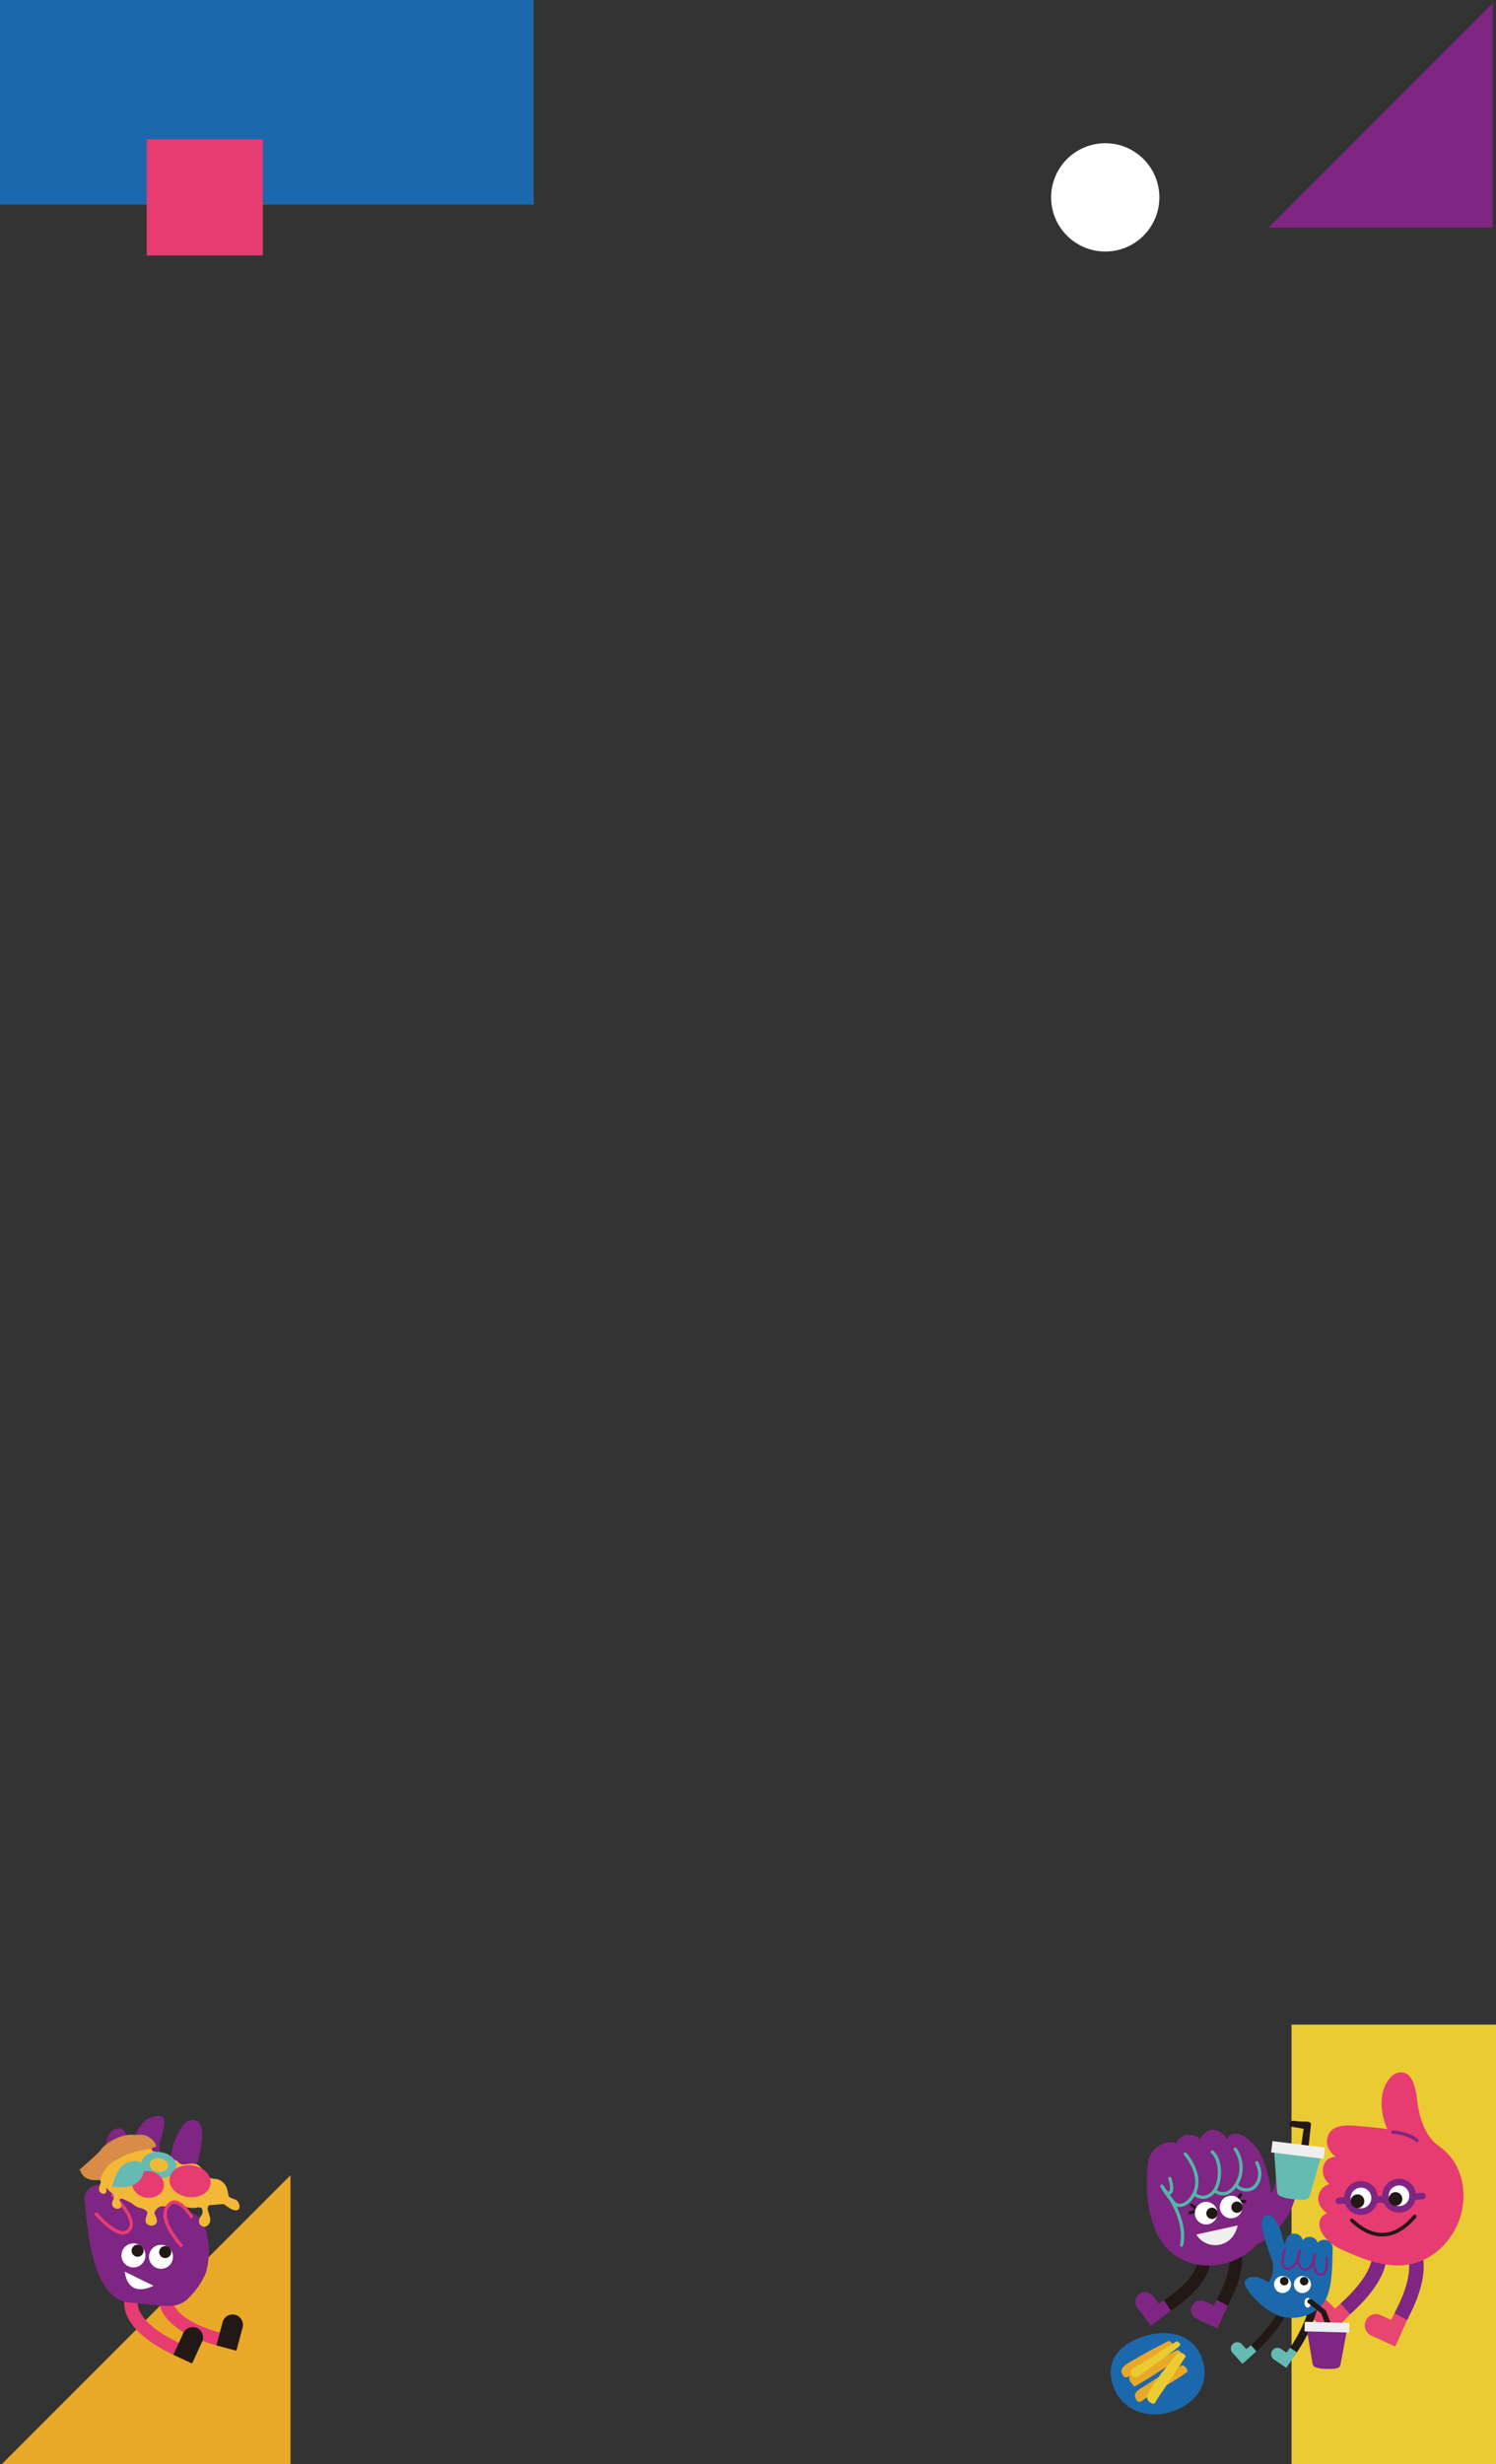 <svg xmlns="http://www.w3.org/2000/svg" width="750.93" height="1236.174" viewBox="0 0 750.93 1236.174">
  <rect x="0" y="0" width="750.93" height="1236.174" fill="#333333" stroke="none"/>
  <g id="グループ_114" data-name="グループ 114" transform="translate(0.051 -2218.612)">
    <path id="パス_1975" data-name="パス 1975" d="M145.766,3309.8v144.99H.776" fill="#e9a828"/>
    <rect id="長方形_79" data-name="長方形 79" width="102.635" height="220.546" transform="translate(648.243 3234.239)" fill="#ebcb32"/>
    <rect id="長方形_80" data-name="長方形 80" width="102.635" height="267.905" transform="translate(267.853 2218.612) rotate(90)" fill="#1c68ac"/>
    <rect id="長方形_81" data-name="長方形 81" width="58.308" height="58.308" transform="translate(131.893 2288.469) rotate(90)" fill="#e73c71"/>
    <path id="パス_2159" data-name="パス 2159" d="M749.25,2220.173V2332.8H636.618" fill="#7f2583"/>
    <circle id="楕円形_10" data-name="楕円形 10" cx="27.168" cy="27.168" r="27.168" transform="translate(527.572 2290.455)" fill="#fff"/>
    <g id="グループ_94" data-name="グループ 94">
      <path id="パス_2160" data-name="パス 2160" d="M558.184,3413.874c3.326,12.5,15.723,18.325,28.218,15s20.782-12.943,17.456-25.438-15.3-16.722-27.792-13.4-21.208,11.34-17.882,23.835" fill="#1c68ac"/>
      <path id="パス_2161" data-name="パス 2161" d="M560.051,3410.6h-.012c-.011-.05.022-.022.043-.052.029-.013-.015.027-.031.052" fill="#eaa51c"/>
      <path id="パス_2162" data-name="パス 2162" d="M595.394,3406.377l-.121.1c.064.078.262.06.32.146.046.065,0,.2.043.269s.094.158.136.244-.056.261-.018.367c.028.074.232.083.257.162a5.259,5.259,0,0,1,.055.624c-1.142.848-2.295,1.7-3.511,2.508-1.191.787-2.427,1.533-3.666,2.3-1.219.75-2.473,1.465-3.718,2.212s-2.463,1.493-3.7,2.244-2.427,1.56-3.64,2.341-2.442,1.543-3.615,2.374c-.283.2-.579.308-.821.456-.121.076-.126.3-.237.367-.088.048-.209.079-.29.119l0-.021c-1.425.691-2.179.15-2.988-1.751a2.663,2.663,0,0,1,.081-2.367l.071.027c0-.007.03.011.034,0a3.546,3.546,0,0,1,.507-.82c.032-.036-.008-.144.025-.179.2-.207.538-.277.773-.466.075-.06.159-.1.236-.161.22-.168.373-.426.605-.584.082-.057.146-.136.231-.193.274-.182.632-.237.9-.414,1.272-.848,2.556-1.689,3.875-2.492s2.558-1.714,3.9-2.468,2.706-1.47,4.068-2.182,2.75-1.39,4.129-2.062,2.8-1.322,4.189-1.959a5.98,5.98,0,0,1,1.778,1.163l-.085.081c.019.02.022.053.039.075s.145-.07.159-.06" fill="#e9a828"/>
      <path id="パス_2163" data-name="パス 2163" d="M593.164,3399.2a3.347,3.347,0,0,1-.132,1.455c-.228.216-1.7,1.322-3.815,2.757-1.136.775-2.455,1.669-3.867,2.61-1.251.832-2.638,1.607-3.963,2.473s-2.666,1.724-3.935,2.533c-1.433.916-2.827,1.7-4,2.411-2.209,1.345-3.79,2.372-4.1,2.325a10.983,10.983,0,0,1-1.683-2.012,3.215,3.215,0,0,1-.872-2.03c.046-.448-.053-1.392.259-1.684l-.048-.078-.01-.022a31.96,31.96,0,0,1,3.868-2.017c1.3-.632,2.62-1.242,3.95-1.82s2.719-1.06,4.006-1.694c.881-.434,2.363-1.436,4.076-2.438,1.339-.783,2.776-1.651,4.1-2.4a30.665,30.665,0,0,1,4.235-2.181,20.642,20.642,0,0,1,1.93,1.816" fill="#e9a828"/>
      <path id="パス_2164" data-name="パス 2164" d="M567.142,3410.112h-.01c-.017-.05.02-.025.036-.057.03-.013-.011.028-.026.057" fill="#f9dd96"/>
      <path id="パス_2165" data-name="パス 2165" d="M588.489,3394.15c.038.041-.029.174.006.219.055.068.209.055.261.128s.146.146.2.232c.037.066-.059.2-.026.265a3.654,3.654,0,0,1,.138.37c.018.055.076.088.092.146a4.356,4.356,0,0,1,.206.641c-1.144.844-2.314,1.7-3.533,2.5-1.193.783-2.434,1.524-3.675,2.282-1.222.747-2.435,1.533-3.681,2.275s-2.48,1.465-3.716,2.213-2.566,1.335-3.781,2.113-2.382,1.636-3.558,2.464c-.284.2-.45.512-.69.66-.125.076-.272.073-.387.134-.088.048-.224.03-.307.07l.015.02c-1.426.688-2.1.179-2.908-1.725-1.063-2.509,1.387-3.975,3.335-5.264,1.275-.845,2.669-1.52,3.989-2.318s2.658-1.534,4.005-2.284,2.666-1.533,4.031-2.24,2.713-1.459,4.093-2.128,2.767-1.445,4.159-2.077a6.189,6.189,0,0,1,1.645,1.39l.092-.081" fill="#e9a828"/>
      <path id="パス_2166" data-name="パス 2166" d="M594.526,3399.9c.06.061.143.091.2.159a4.94,4.94,0,0,1,.475.524c-.7,1.241-1.6,2.4-2.378,3.625-.766,1.205-1.552,2.411-2.372,3.612-.808,1.183-1.558,2.418-2.387,3.608s-1.632,2.372-2.452,3.562-1.644,2.369-2.432,3.575-1.646,2.378-2.379,3.616c-.179.3-.361.547-.524.785-.065.1-.045.227-.108.313s-.071.276-.143.36l-.009-.018c-1.016,1.213-1.89.969-3.408-.435a2.458,2.458,0,0,1-.791-2.138l-.206.015c0-.008,0-.042.005-.05a4.007,4.007,0,0,1,.289-.94c.016-.05.056-.093.074-.143a7.005,7.005,0,0,1,.321-.811c.044-.085.194-.111.24-.2.134-.245.239-.506.388-.75.048-.076.1-.146.148-.222.179-.284.255-.632.428-.906.816-1.294,1.68-2.568,2.558-3.838s1.73-2.542,2.649-3.779,1.926-2.4,2.88-3.607,1.868-2.452,2.852-3.626,2-2.383,3-3.531a5.983,5.983,0,0,1,2.069.491l-.013.042c.023.01.083-.071.106-.058s.088-.061.1-.058l-.024.046a2.721,2.721,0,0,1,.277.145c.06.036.131.073.19.114.081.058.068.236.147.3s.149.136.222.212" fill="#ebcb32"/>
      <path id="パス_2167" data-name="パス 2167" d="M592.056,3395.352c-.223.214-1.512,1.341-3.529,2.85-1.087.813-2.331,1.775-3.678,2.767-1.194.881-2.45,1.812-3.714,2.733s-2.57,1.788-3.778,2.652c-1.367.976-2.607,1.956-3.726,2.727a17.971,17.971,0,0,1-3.866,2.27,8.365,8.365,0,0,1-1.626-1.133,2.178,2.178,0,0,1-.652-1.636,2.829,2.829,0,0,1,.431-1.37l-.071-.1.045.066a40.9,40.9,0,0,1,3.644-2.254c1.228-.725,2.477-1.418,3.73-2.1s2.41-1.559,3.628-2.284c.832-.495,2.287-1.458,3.913-2.548,1.271-.853,2.729-1.653,3.983-2.479a42.826,42.826,0,0,1,3.963-2.485,11.424,11.424,0,0,1,1.531,1.178c.075.595-.059.572-.228,1.151" fill="#ebcb32"/>
      <path id="パス_2168" data-name="パス 2168" d="M567.99,3407.179a.124.124,0,0,1-.026.048l-.012,0c-.012-.036.02-.023.038-.05" fill="#f1b22d"/>
      <path id="パス_2169" data-name="パス 2169" d="M610.692,3372.262l-1.456,2.795-4.446-2.039a4.892,4.892,0,0,0-4.078,8.894l4.448,2.037,5.886,2.7,5.151-11.463Z" fill="#7f2583"/>
      <path id="パス_2170" data-name="パス 2170" d="M616.2,3375.185l-5.521-2.958c11.558-21.562,4.1-27.486,4.028-27.544l3.482-5.205c1.3.843,12.322,9-1.989,35.707" fill="#221815"/>
      <path id="パス_2171" data-name="パス 2171" d="M584.214,3372.487l-2.609,1.768-2.945-3.906a4.891,4.891,0,1,0-7.81,5.89l2.945,3.906,3.9,5.17,9.977-7.641Z" fill="#7f2583"/>
      <path id="パス_2172" data-name="パス 2172" d="M587.67,3377.674l-3.454-5.226c20.412-13.485,16.668-22.239,16.626-22.326l5.536-2.926c.748,1.362,6.569,13.774-18.708,30.478" fill="#221815"/>
      <path id="パス_2173" data-name="パス 2173" d="M615.838,3291.57c-4.786-7.6-12.007-4.58-13.338.173-4.769-4.342-10.763-1.852-12.053,2.112a6.646,6.646,0,0,0-3.619-.619,11.854,11.854,0,0,0-10.647,10.554c-1.829,15.418.085,38.13,14.873,47.04,19.5,11.75,47.488-1.982,47.3-25.743-.07-8.82-2.079-19.441-6.317-27.045-1.89-3.391-11.671-14.168-16.2-6.472" fill="#7f2583"/>
      <path id="パス_2174" data-name="パス 2174" d="M636.772,3319.972c3.276-2.467,3-6.7,4.016-10.242.512-1.784,1.712-4.778,3.941-4.924,3.974-.257,5.432,4.124,5.906,7.311,1.8,12.122-8.152,27.029-19.071,32" fill="#7f2583"/>
      <path id="パス_2175" data-name="パス 2175" d="M597.254,3328.589l4.215-.97-3.339-2.865" fill="none" stroke="#221815" stroke-linecap="round" stroke-linejoin="round" stroke-width="1.566"/>
      <path id="パス_2176" data-name="パス 2176" d="M622.712,3319.53l-2.294,3.666,4.386-.335" fill="none" stroke="#221815" stroke-linecap="round" stroke-linejoin="round" stroke-width="1.566"/>
      <path id="パス_2177" data-name="パス 2177" d="M603.136,3334.026a5.673,5.673,0,1,0-2.969-7.453,5.674,5.674,0,0,0,2.969,7.453" fill="#fff"/>
      <path id="パス_2178" data-name="パス 2178" d="M607.2,3331.508a2.838,2.838,0,1,0-1.485-3.728,2.84,2.84,0,0,0,1.485,3.728" fill="#221815"/>
      <path id="パス_2179" data-name="パス 2179" d="M615.677,3330.944a5.673,5.673,0,1,0-2.97-7.454,5.673,5.673,0,0,0,2.97,7.454" fill="#fff"/>
      <path id="パス_2180" data-name="パス 2180" d="M619.741,3328.425a2.837,2.837,0,1,0-1.485-3.727,2.838,2.838,0,0,0,1.485,3.727" fill="#221815"/>
      <path id="パス_2181" data-name="パス 2181" d="M621.2,3334.993s-1.4,8.577-9.7,9.756a11.1,11.1,0,0,1-11.052-5.23Z" fill="#efefef"/>
      <path id="パス_2182" data-name="パス 2182" d="M620.1,3313.949c1.521,3.75,7.583,4.2,10.043,1.185,3.276-4.013,2.251-8.593.659-11.6" fill="#7f2583"/>
      <path id="パス_2183" data-name="パス 2183" d="M620.1,3313.949c1.521,3.75,7.583,4.2,10.043,1.185,3.276-4.013,2.251-8.593.659-11.6" fill="none" stroke="#52b6a7" stroke-linecap="round" stroke-linejoin="round" stroke-width="1.659"/>
      <path id="パス_2184" data-name="パス 2184" d="M619.987,3296.7a16.48,16.48,0,0,1,2.766,11.642c-.467,3.671-2.859,8.3-6.4,10.136-1.722.9-5.3.9-6.892-1.514" fill="#7f2583"/>
      <path id="パス_2185" data-name="パス 2185" d="M619.987,3296.7a16.48,16.48,0,0,1,2.766,11.642c-.467,3.671-2.859,8.3-6.4,10.136-1.722.9-5.3.9-6.892-1.514" fill="none" stroke="#52b6a7" stroke-linecap="round" stroke-linejoin="round" stroke-width="1.659"/>
      <path id="パス_2186" data-name="パス 2186" d="M608.488,3298.15c5.692,4.927,4.783,21.776-4.26,22.705-1.586.163-4.212-.688-4.771-2.181" fill="#7f2583"/>
      <path id="パス_2187" data-name="パス 2187" d="M608.488,3298.15c5.692,4.927,4.783,21.776-4.26,22.705-1.586.163-4.212-.688-4.771-2.181" fill="none" stroke="#52b6a7" stroke-linecap="round" stroke-linejoin="round" stroke-width="1.659"/>
      <path id="パス_2188" data-name="パス 2188" d="M594.915,3299.124s11.163,12.5,2.57,22.758c-2.737,3.27-6.468,3.937-8.31,1.712a45.7,45.7,0,0,1-5.97-8.326" fill="#7f2583"/>
      <path id="パス_2189" data-name="パス 2189" d="M594.915,3299.124s11.163,12.5,2.57,22.758c-2.737,3.27-6.468,3.937-8.31,1.712a45.7,45.7,0,0,1-5.97-8.326" fill="none" stroke="#52b6a7" stroke-linecap="round" stroke-linejoin="round" stroke-width="1.659"/>
      <path id="パス_2190" data-name="パス 2190" d="M672.792,3374.249l-2.681,2.466-4.034-3.963a5.655,5.655,0,0,0-7.925,8.068l4.033,3.963,5.342,5.245,10.1-10.439Z" fill="#e84572"/>
      <path id="パス_2191" data-name="パス 2191" d="M677.629,3379.589l-4.841-5.385c21.035-18.9,15.259-28.271,15.2-28.364l5.831-4.29c1.087,1.428,9.863,14.627-16.187,38.039" fill="#7f2583"/>
      <path id="パス_2192" data-name="パス 2192" d="M699.883,3379.088l-1.678,3.235-5.144-2.345a5.654,5.654,0,1,0-4.691,10.288l5.144,2.346,6.812,3.106,5.927-13.264Z" fill="#e84572"/>
      <path id="パス_2193" data-name="パス 2193" d="M706.253,3382.455l-6.388-3.406c13.307-24.954,4.679-31.785,4.59-31.851l4.013-6.024c1.509.971,14.267,10.375-2.215,41.281" fill="#7f2583"/>
      <path id="パス_2194" data-name="パス 2194" d="M731.041,3305.159a26.384,26.384,0,0,0-8.394-9.586l.172-.164s-9.282-3.852-11.556-23.606c-.473-4.108-1.705-12.572-6.959-13.525-5.957-1.082-9.776,6.481-10.539,11.284a30.452,30.452,0,0,0,2.6,17.1c-5.5-.792-10.911-1.226-15.707-1.643-5.7-.494-13.532-.552-14.6,6.908-.478,3.328,1.812,6.739,4.4,8.635-7.427.033-8.445,9.766-3.11,13.729-5.321,1.072-8.909,9.05-1.284,14.595-7.673,3-3.237,13.436,7.009,18.035,8.736,3.92,16.221,7.222,25.889,8.017,26.043,2.14,43.382-27.438,32.082-49.779" fill="#e73c71"/>
      <path id="パス_2195" data-name="パス 2195" d="M710.064,3330.473c-15.458,18.223-29.239,3.877-31.513,1.956" fill="none" stroke="#221815" stroke-linecap="round" stroke-linejoin="round" stroke-width="1.81"/>
      <path id="パス_2196" data-name="パス 2196" d="M689.785,3322.712s3.437-1.917,6,.085" fill="none" stroke="#7f2583" stroke-linecap="round" stroke-linejoin="round" stroke-width="3.318"/>
      <line id="線_116" data-name="線 116" x1="3.464" y2="0.272" transform="translate(672.031 3322.369)" fill="none" stroke="#7f2583" stroke-linecap="round" stroke-linejoin="round" stroke-width="3.318"/>
      <line id="線_117" data-name="線 117" y1="0.365" x2="4.652" transform="translate(709.287 3320.224)" fill="none" stroke="#7f2583" stroke-linecap="round" stroke-linejoin="round" stroke-width="3.318"/>
      <path id="パス_2197" data-name="パス 2197" d="M689.785,3322.712a6.836,6.836,0,1,1-5.148-8.181,6.835,6.835,0,0,1,5.148,8.181" fill="#fff"/>
      <path id="パス_2198" data-name="パス 2198" d="M689.785,3322.712a6.836,6.836,0,1,1-5.148-8.181A6.835,6.835,0,0,1,689.785,3322.712Z" fill="none" stroke="#7f2583" stroke-linecap="round" stroke-linejoin="round" stroke-width="3.318"/>
      <path id="パス_2199" data-name="パス 2199" d="M684.7,3323.556a3.418,3.418,0,1,1-2.574-4.091,3.418,3.418,0,0,1,2.574,4.091" fill="#221815"/>
      <path id="パス_2200" data-name="パス 2200" d="M708.875,3321.6a6.836,6.836,0,1,1-5.148-8.182,6.835,6.835,0,0,1,5.148,8.182" fill="#fff"/>
      <path id="パス_2201" data-name="パス 2201" d="M708.875,3321.6a6.836,6.836,0,1,1-5.148-8.182A6.835,6.835,0,0,1,708.875,3321.6Z" fill="none" stroke="#7f2583" stroke-linecap="round" stroke-linejoin="round" stroke-width="3.318"/>
      <path id="パス_2202" data-name="パス 2202" d="M703.787,3322.445a3.418,3.418,0,1,1-2.575-4.09,3.419,3.419,0,0,1,2.575,4.09" fill="#221815"/>
      <path id="パス_2203" data-name="パス 2203" d="M711.217,3292.328c-4.381-3.744-12.054-4.208-12.054-4.208" fill="none" stroke="#7f2583" stroke-linecap="round" stroke-linejoin="round" stroke-width="1.659"/>
      <path id="パス_2204" data-name="パス 2204" d="M649.2,3401.011l-3.207-2.535c.087-.11,8.61-11.02,11.648-24.511l3.989.9c-3.249,14.426-12.057,25.674-12.43,26.147" fill="#221815"/>
      <path id="パス_2205" data-name="パス 2205" d="M643.07,3396.969l2.636,1.8,1.835-2.454,3.383,2.313-1.729,2.526-3.606,5.271-3.489-2.386-2.634-1.8a3.192,3.192,0,1,1,3.6-5.27" fill="#65bbb1"/>
      <path id="パス_2206" data-name="パス 2206" d="M628.473,3399.938l-2.517-3.221c.108-.085,10.967-8.673,17.1-21.065l3.663,1.813c-6.561,13.251-17.776,22.1-18.25,22.473" fill="#221815"/>
      <path id="パス_2207" data-name="パス 2207" d="M623.389,3394.626l2.135,2.374,2.371-1.942,2.732,3.037-2.276,2.047-4.746,4.272-2.829-3.144-2.135-2.374a3.193,3.193,0,1,1,4.748-4.27" fill="#65bbb1"/>
      <path id="パス_2208" data-name="パス 2208" d="M664.767,3342.187a4.265,4.265,0,0,0-3.364,1.45,4.279,4.279,0,0,0-7.53-1.161,4.267,4.267,0,0,0-3.649-3.341c-4.435-.693-5.145,4.609-5.145,4.609a.3.3,0,0,1-.565.156l-1.963-6.981c-2.12-4.871-4.778-8.238-7.485-6.787-2.084,1.115-2.464,5-.32,11.5l3.565,10.589a12.749,12.749,0,0,1-1.558,11.292c-1.315-.874-8.167-5.1-11.737-.924-2.475,2.9,10.775,17.514,20.169,18.471l-.006-.017c6.712,1.193,14.842-1.453,18.742-6.619,3.275-4.338,4.021-10.169,4.486-15.425.413-4.656.355-8.779.423-10.691-.005,0,.06-1.691.06-1.691a4.277,4.277,0,0,0-4.123-4.428" fill="#1c68ac"/>
      <path id="パス_2209" data-name="パス 2209" d="M659.906,3349.629s-.934,8.325-5.07,7.421c-5.554-1.215-2.345-9.473-2.345-9.473" fill="none" stroke="#7f2583" stroke-linecap="round" stroke-linejoin="round" stroke-width="1.244"/>
      <path id="パス_2210" data-name="パス 2210" d="M665.919,3351.271s.959,8.918-3.17,8.348c-4.869-.674-2.844-9.99-2.844-9.99" fill="none" stroke="#7f2583" stroke-linecap="round" stroke-linejoin="round" stroke-width="1.244"/>
      <path id="パス_2211" data-name="パス 2211" d="M649.573,3365.591a4.266,4.266,0,1,0,3.161-5.138,4.264,4.264,0,0,0-3.161,5.138" fill="#fff"/>
      <path id="パス_2212" data-name="パス 2212" d="M652.5,3363.4a2.133,2.133,0,1,0,1.581-2.57,2.135,2.135,0,0,0-1.581,2.57" fill="#221815"/>
      <path id="パス_2213" data-name="パス 2213" d="M639.587,3365.591a4.266,4.266,0,1,0,3.16-5.138,4.264,4.264,0,0,0-3.16,5.138" fill="#fff"/>
      <path id="パス_2214" data-name="パス 2214" d="M642.512,3363.4a2.133,2.133,0,1,0,1.581-2.57,2.135,2.135,0,0,0-1.581,2.57" fill="#221815"/>
      <path id="パス_2215" data-name="パス 2215" d="M644.929,3346.757s-3.368,9.6,1.219,9.866,5.9-7.643,5.9-7.643" fill="none" stroke="#7f2583" stroke-linecap="round" stroke-linejoin="round" stroke-width="1.244"/>
      <path id="パス_2216" data-name="パス 2216" d="M657.99,3373.722c0,1.357-.732,2.459-1.636,2.459s-1.636-1.1-1.636-2.459.733-2.459,1.636-2.459,1.636,1.1,1.636,2.459" fill="#fff"/>
      <path id="パス_2217" data-name="パス 2217" d="M675.977,3387.921l-20.013-.548,2.837,17,.056,0c-.051,1.919,3.049,2.467,6.891,2.573,3.471.1,6.352,0,6.921-1.651.035-.1.121-.389.156-.54Z" fill="#7f2583" fill-rule="evenodd"/>
      <path id="パス_2218" data-name="パス 2218" d="M656.331,3372.64a1.593,1.593,0,0,1,2.1-.51.545.545,0,0,1,.05.035l6.73,5.274a.437.437,0,0,1,.093.1,1.261,1.261,0,0,1,.236.326l2.886,7.38a.45.45,0,0,1-.167.536,2.8,2.8,0,0,1-1.1.445,3.058,3.058,0,0,1-1.065-.014.448.448,0,0,1-.34-.28l-2.608-6.813-6.292-4.994a1.044,1.044,0,0,1-.519-1.489" fill="#221815"/>
      <path id="パス_2219" data-name="パス 2219" d="M654.786,3386.84l.1-3.542,22.43.614-.131,4.794-22.463-.615c.011-.421.035-.839.068-1.251" fill="#efefef" fill-rule="evenodd"/>
      <path id="パス_2220" data-name="パス 2220" d="M663.049,3300.5l-23.532-2.891,1.435,20.363.066.008c-.277,2.258,3.318,3.252,7.835,3.808,4.081.5,7.488.71,8.345-1.17.053-.118.185-.446.243-.619Z" fill="#65bbb1" fill-rule="evenodd"/>
      <path id="パス_2221" data-name="パス 2221" d="M647.608,3283.028c.792-.8,1.837-.476,2.754-.433a28.844,28.844,0,0,0,4.433.271c.66-.06,2.493-.043,2.956.686a.6.6,0,0,1,.078.186,1.791,1.791,0,0,1,.174.553l-1.184,10.927a.668.668,0,0,1-.432.683,3.509,3.509,0,0,1-1.6.18,3.942,3.942,0,0,1-1.374-.45.653.653,0,0,1-.327-.532l1.233-8.614-6.636-1.149a1.615,1.615,0,0,1-.073-2.308" fill="#221815"/>
      <path id="パス_2222" data-name="パス 2222" d="M638.188,3296.844l.512-4.163,26.372,3.241-.692,5.635-26.411-3.244c.059-.5.134-.986.219-1.469" fill="#efefef" fill-rule="evenodd"/>
      <path id="パス_2223" data-name="パス 2223" d="M583.857,3316.39s12.278,14.567,9.172,28.469" fill="none" stroke="#52b6a7" stroke-linecap="round" stroke-linejoin="round" stroke-width="1.659"/>
      <path id="パス_2224" data-name="パス 2224" d="M587.153,3311.445s3,8.613-1.85,7.228" fill="none" stroke="#52b6a7" stroke-linecap="round" stroke-linejoin="round" stroke-width="1.659"/>
    </g>
    <g id="グループ_95" data-name="グループ 95">
      <path id="パス_2225" data-name="パス 2225" d="M108.645,3395.17l1.79-6.4c-25-7-24.057-17.055-24.045-17.155l-6.542-1.158c-.312,1.617-2.163,16.047,28.8,24.713" fill="#e73c71"/>
      <path id="パス_2226" data-name="パス 2226" d="M110.346,3388.511l1.335-5.016a5.19,5.19,0,0,1,10.031,2.669l-1.335,5.015-1.767,6.641-10.031-2.668Z" fill="#221815"/>
      <path id="パス_2227" data-name="パス 2227" d="M87.02,3399.9l2.858-6c-23.434-11.165-20.79-20.915-20.761-21.012l-6.248-2.259c-.584,1.54-4.872,15.442,24.151,29.27" fill="#e73c71"/>
      <path id="パス_2228" data-name="パス 2228" d="M89.834,3393.629,92,3388.916a5.191,5.191,0,0,1,9.429,4.343l-2.172,4.713-2.876,6.242-9.427-4.343Z" fill="#221815"/>
      <path id="パス_2229" data-name="パス 2229" d="M104.457,3342.818a33.272,33.272,0,0,0-1.827-7.874c-1.956-4.962-5.039-5.606-9.424-7.479l6.689-27.383c2.6-10.939,1.946-16.194-1.62-17.728-4.64-2-8.52,3.887-11.312,12.161l-5.078,20.191a.485.485,0,0,1-.948-.174l-1.028-20.244c1.943-6.524,4.273-13.469.656-14.094-4.152-.717-13.1,1.956-14.081,17.577l-.128,15.914c-1.171-1.361-.384-27.106-5.886-27.432-12.867-.767-5.5,27.08-6.281,30.387a7.033,7.033,0,0,0-11.847,5.922l.343,2.761-.009,0c.379,3.121.862,9.88,2.177,17.381l.007.065.005,0c2.415,13.741,7.633,29.947,20.167,30.9,6.183.471,12.37,1.516,18.57,1.683,3.764.1,7.194-.572,10.105-3.09a39.09,39.09,0,0,0,8.59-11.4c-.1.142-.206.285-.311.428,1.61-2.216,2.2-6.077,2.518-8.718a39.136,39.136,0,0,0-.047-9.758" fill="#7f2583"/>
      <path id="パス_2230" data-name="パス 2230" d="M48.282,3329.229s11.071,13.145,16.071,8.462c5.9-5.523-7.815-17.871-7.815-17.871" fill="#7f2583"/>
      <path id="パス_2231" data-name="パス 2231" d="M48.282,3329.229s11.071,13.145,16.071,8.462c5.9-5.523-7.815-17.871-7.815-17.871" fill="none" stroke="#e73c71" stroke-linecap="round" stroke-linejoin="round" stroke-width="1.707"/>
      <path id="パス_2232" data-name="パス 2232" d="M72.881,3350.9a6.02,6.02,0,1,1-5.061-6.846,6.018,6.018,0,0,1,5.061,6.846" fill="#fff"/>
      <path id="パス_2233" data-name="パス 2233" d="M71.994,3348.1a3.01,3.01,0,1,1-2.532-3.422,3.011,3.011,0,0,1,2.532,3.422" fill="#221815"/>
      <path id="パス_2234" data-name="パス 2234" d="M86.726,3351.592a6.02,6.02,0,1,1-5.062-6.846,6.02,6.02,0,0,1,5.062,6.846" fill="#fff"/>
      <path id="パス_2235" data-name="パス 2235" d="M85.838,3348.792a3.01,3.01,0,1,1-2.531-3.423,3.009,3.009,0,0,1,2.531,3.423" fill="#221815"/>
      <path id="パス_2236" data-name="パス 2236" d="M76.957,3365.209s-12.409,7.061-14.41-7.066Z" fill="#fff"/>
      <path id="パス_2237" data-name="パス 2237" d="M44.172,3307.972c4.491-6.955,10.84-15.4,19.482-16.916,3.887-.681,8.223.391,10.811,3.372,1.562,1.8,2.4,4.129,3.94,5.944,3.474,4.09,9.451,4.58,14.649,5.91a40.937,40.937,0,0,1,24.609,18.876c-2.868-1.372-6.229-.87-9.4-.578-6.144.563-12.329.21-18.5.076-7.1-.151-14.274-.017-21.227-1.475s-13.813-4.718-18.069-10.406a20.356,20.356,0,0,0-2.653-3.292,4.262,4.262,0,0,0-3.894-1.13l.245-.381" fill="#f4b838"/>
      <path id="パス_2238" data-name="パス 2238" d="M39.625,3307.2s10.243-8.773,11.157-10.422,8.433-7.716,15.731-7.279a24.129,24.129,0,0,0,3.367-.021,7.465,7.465,0,0,1,4.15.839c1.744.939,3.842,2.54,4.339,4.957a14.479,14.479,0,0,1-3.308,1.284c-1.841.365-3.695.635-5.523,1.07a33.565,33.565,0,0,0-8.44,3.005c-2.8,1.519-5.5,2.691-7.6,5.26a17.477,17.477,0,0,0-3.237,6.216c-2.977.327-8.272.65-10.162-4.929-.077-.23-.422.131-.61.21.048-.063.091-.125.14-.19" fill="#d88c48"/>
      <path id="パス_2239" data-name="パス 2239" d="M119.956,3324.135a3.389,3.389,0,0,0-.233-.463,1.752,1.752,0,0,1-.11-.2,2.278,2.278,0,0,0-.659-.91,5.153,5.153,0,0,0-1.609-.844,6.976,6.976,0,0,1-2.364-1.089,3.636,3.636,0,0,1-.519-1.669,9.923,9.923,0,0,0-.271-1.334c-.064-.206-.115-.4-.168-.6a6.294,6.294,0,0,0-.942-2.238,6.839,6.839,0,0,0-5.265-3.184c-1.347-.143-2.509-.268-3.4-1.236-.582-.63-1.108-1.314-1.67-2.038-.591-.768-1.2-1.561-1.886-2.286a5.43,5.43,0,0,0-4.709-2.057,18.223,18.223,0,0,0-2.05.2c-.567.078-1.132.159-1.7.181a3.445,3.445,0,0,1-3.015-1.158,3.543,3.543,0,0,0-4.3-.884c-.384.149-1.547.6-2.67-1.116a6.846,6.846,0,0,0-3.9-3.075,6.65,6.65,0,0,0-4.273.183,3.39,3.39,0,0,0-1.422,1.9c-.077.181-.18.429-.267.583a3.6,3.6,0,0,1-.409-.265,3.137,3.137,0,0,0-1.433-.657,8.012,8.012,0,0,0-2.376.049c-.884.157-2.892.518-3.546,1.926a2.717,2.717,0,0,0-.683,1.393l-.194.024-.024.469-.048.1.036.129c-.015.342-.092.487-.132.518s-.223.08-.609,0c-.3-.062-.584-.133-.862-.207a6.267,6.267,0,0,0-3.239-.208c-.628.154-3.626,1.255-3.974,3.015a1.98,1.98,0,0,0-.336,1.27,1.919,1.919,0,0,1-.017.306.7.7,0,0,1-.089.254l-.21.1c-.162.075-.319.153-.475.23a5.848,5.848,0,0,1-.771.348,2.913,2.913,0,0,1-.494.093,2.986,2.986,0,0,0-1.478.5,1.962,1.962,0,0,0-.693,2.084c.019.117.036.236.044.361a4.119,4.119,0,0,1-.287,1.606l-.141.377c-.425,1.113-1.069,2.8.512,4.016a1.97,1.97,0,0,0,1.731.447,1.477,1.477,0,0,0,.965-.971,2.233,2.233,0,0,0-.053-1.4,1.211,1.211,0,0,1-.079-.423c.026-.062.05-.1.06-.133a5.481,5.481,0,0,1,1.087,1.044c.13.149.243.279.331.371a8.75,8.75,0,0,0,1.061.891,3.5,3.5,0,0,1,1.295,1.407c.369.814.14,1.4-.329,2.433l-.244.556a2.652,2.652,0,0,0,.227,2.689,2.752,2.752,0,0,0,2.537,1.026,1.8,1.8,0,0,0,1.495-.852,2.68,2.68,0,0,0-.408-2.443,3.964,3.964,0,0,1-.387-.92.561.561,0,0,1,.191-.567,1.661,1.661,0,0,1,1.406-.138,14.707,14.707,0,0,1,1.824.831,19.457,19.457,0,0,0,1.773.826,7,7,0,0,1,1.7,1.091,10.518,10.518,0,0,0,1.683,1.144,9.841,9.841,0,0,0,1.945.68,6.707,6.707,0,0,1,1.857.7c1.4.862,1.659,1.059,1.528,2.132a7.842,7.842,0,0,1-.306,1.129c-.416,1.318-.937,2.958.106,3.96a3.576,3.576,0,0,0,2.19.936,2.866,2.866,0,0,0,2.29-.8c1.2-1.238.391-3.048-.2-4.367a9.083,9.083,0,0,1-.4-.978c-.193-.644.354-1.342,1.2-2.322a3.746,3.746,0,0,1,2.832-1.251c1.13-.024,1.852.119,2.132.425.048.053.174.191.13.6a3.275,3.275,0,0,1-.8,1.408,3.546,3.546,0,0,0-1.059,2.631,2.913,2.913,0,0,0,2.568,2.4,3.206,3.206,0,0,0,3.472-1.556c.856-1.748-.082-3.035-.766-3.976a8.71,8.71,0,0,1-.543-.8,1.527,1.527,0,0,1,.882-1.938,3.619,3.619,0,0,1,1.288.236c.232.068.456.135.662.181.93.21,1.876.387,2.813.556.381.07.776.154,1.177.239a13.363,13.363,0,0,0,4.042.454c.372-.034.733-.1,1.088-.165a3.38,3.38,0,0,1,2.207.061c.833.4,1.009,1.811.7,2.9a4.5,4.5,0,0,1-.688,1.231,3.946,3.946,0,0,0-.972,3.082,2.653,2.653,0,0,0,4.649,1.333c1.6-1.832.908-3.809.293-5.553-.435-1.245-.848-2.421-.443-3.45.932-2.362,4.249-2.609,6.316-2.025a9.186,9.186,0,0,1,2.984,1.628c.422.3.854.613,1.332.917a9.543,9.543,0,0,0,2.11,1.031,3.007,3.007,0,0,0,1.569.159,1.7,1.7,0,0,0,1.343-.964,3.279,3.279,0,0,0-.054-2.254" fill="#f4b838"/>
      <path id="パス_2240" data-name="パス 2240" d="M70.92,3303.6c-.421,3.6,3.167,7,8.014,7.6s9.119-1.837,9.541-5.434-3.169-7-8.015-7.594-9.118,1.837-9.54,5.432m4.14.511c.222-1.9,2.479-3.186,5.04-2.87s4.457,2.112,4.235,4.012-2.48,3.186-5.041,2.871-4.456-2.113-4.234-4.013" fill="#65bbb1" fill-rule="evenodd"/>
      <path id="パス_2241" data-name="パス 2241" d="M96.3,3304.831c5.693.7,9.893,4.831,9.378,9.224s-5.547,7.385-11.242,6.685-9.893-4.831-9.378-9.224,5.547-7.387,11.242-6.685" fill="#e73c71"/>
      <path id="パス_2242" data-name="パス 2242" d="M75.057,3307.772c4.377.539,7.576,3.952,7.144,7.62s-4.327,6.206-8.7,5.666-7.575-3.953-7.145-7.622,4.328-6.2,8.705-5.664" fill="#e73c71"/>
      <path id="パス_2243" data-name="パス 2243" d="M71.787,3304.577c-1.777-3.317-7.439-1.794-9.864.034a12.544,12.544,0,0,0-3.643,4.968c-.858,1.914-1.454,3.944-2.2,5.911a33.712,33.712,0,0,0,6.424.29,11.6,11.6,0,0,0,6.062-2.109,9.674,9.674,0,0,0,3.43-5.046,5.984,5.984,0,0,0,.157-3.09,4.237,4.237,0,0,0-.366-.958" fill="#65bbb1"/>
      <path id="パス_2244" data-name="パス 2244" d="M95.992,3330.462s-6.155-9.814-10.412-6.576-4.336,9.785,5.277,21.131" fill="#7f2583"/>
      <path id="パス_2245" data-name="パス 2245" d="M95.992,3330.462s-6.155-9.814-10.412-6.576-4.336,9.785,5.277,21.131" fill="none" stroke="#e73c71" stroke-linecap="round" stroke-linejoin="round" stroke-width="1.707"/>
    </g>
  </g>
</svg>
